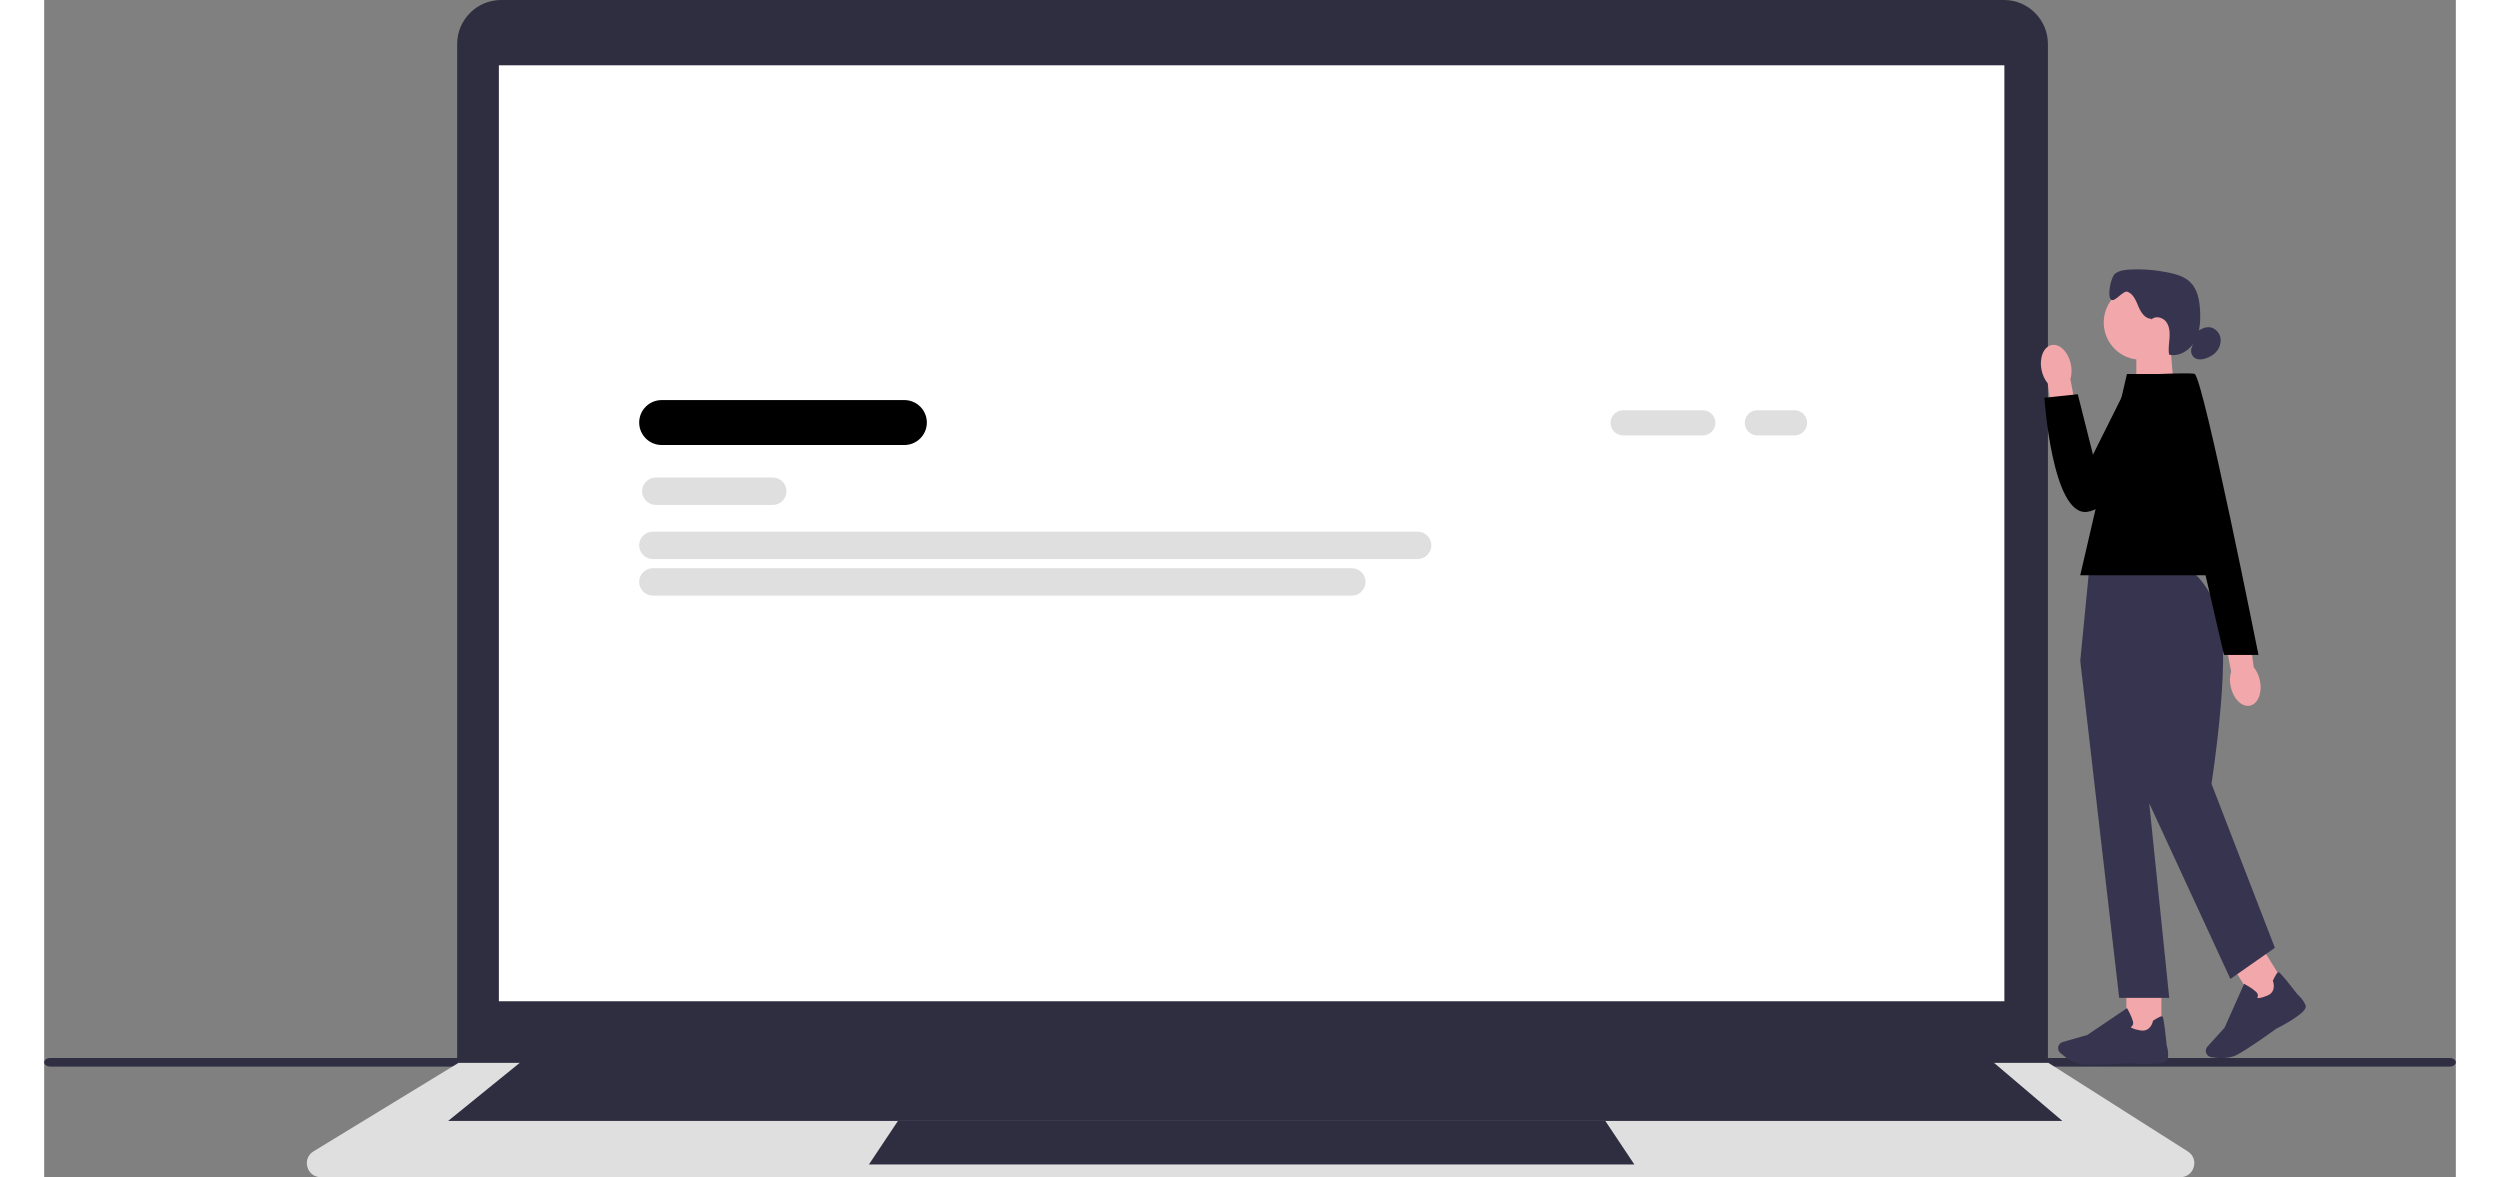<svg xmlns="http://www.w3.org/2000/svg" xmlns:xlink="http://www.w3.org/1999/xlink" width="850.85" height="400.64" viewBox="0 0 949.85 463.64"><rect x="0" y="0" width="949.85" height="463.64" fill="#808080" stroke="none"/><path d="m0,418.39c0,.94,1.07,1.69,2.41,1.69h945.03c1.33,0,2.41-.75,2.41-1.69s-1.07-1.69-2.41-1.69H2.41c-1.33,0-2.41.75-2.41,1.69Z" fill="#2f2e43" stroke-width="0"/><path d="m789.19,420.78H162.66V17.31c0-9.54,7.76-17.31,17.31-17.31h591.91c9.54,0,17.31,7.76,17.31,17.31v403.47Z" fill="#2f2e41" stroke-width="0"/><path d="m841.34,463.64H108.95c-2.53,0-4.6-1.57-5.29-4.01-.68-2.43.27-4.86,2.43-6.17l57.09-34.83h626.22l.18.11,54.72,34.77c2.11,1.34,3.03,3.76,2.33,6.17-.7,2.4-2.77,3.96-5.27,3.96Z" fill="#dfdfdf" stroke-width="0"/><rect x="179.09" y="25.72" width="592.95" height="368.63" fill="#fff" stroke-width="0"/><polygon points="794.9 441.5 159.09 441.5 190.52 416 764.9 416 794.9 441.5" fill="#2f2e41" stroke-width="0"/><polygon points="626.31 458.64 324.83 458.64 336.26 441.5 614.88 441.5 626.31 458.64" fill="#2f2e41" stroke-width="0"/><path d="m653.28,171.49h-31.41c-2.73,0-4.95-2.22-4.95-4.95s2.22-4.95,4.95-4.95h31.41c2.73,0,4.95,2.22,4.95,4.95s-2.22,4.95-4.95,4.95Z" fill="#dfdfdf" stroke-width="0"/><path d="m689.4,171.49h-14.66c-2.73,0-4.95-2.22-4.95-4.95s2.22-4.95,4.95-4.95h14.66c2.73,0,4.95,2.22,4.95,4.95s-2.22,4.95-4.95,4.95Z" fill="#dfdfdf" stroke-width="0"/><path d="m338.8,175.27h-95.6c-4.88,0-8.85-3.97-8.85-8.85s3.97-8.85,8.85-8.85h95.6c4.88,0,8.85,3.97,8.85,8.85s-3.97,8.85-8.85,8.85Z" fill="#000000" stroke-width="0"/><path d="m286.97,198.88h-46.07c-2.97,0-5.4-2.42-5.4-5.4s2.42-5.4,5.4-5.4h46.07c2.97,0,5.4,2.42,5.4,5.4s-2.42,5.4-5.4,5.4Z" fill="#dfdfdf" stroke-width="0"/><path d="m540.95,220.19H239.74c-2.97,0-5.4-2.42-5.4-5.4s2.42-5.4,5.4-5.4h301.21c2.97,0,5.4,2.42,5.4,5.4s-2.42,5.4-5.4,5.4Z" fill="#dfdfdf" stroke-width="0"/><path d="m515.04,234.59H239.74c-2.97,0-5.4-2.42-5.4-5.4s2.42-5.4,5.4-5.4h275.29c2.97,0,5.4,2.42,5.4,5.4s-2.42,5.4-5.4,5.4Z" fill="#dfdfdf" stroke-width="0"/><polygon points="838.74 152.18 824.02 157.02 824.02 135.82 837.38 135.82 838.74 152.18" fill="#f2a7aa" stroke-width="0"/><circle cx="825.84" cy="127.02" r="14.67" fill="#f2a7aa" stroke-width="0"/><path d="m829.87,125.57c-2.46-.07-4.07-2.56-5.02-4.82-.95-2.27-1.94-4.87-4.21-5.81-1.86-.77-5.15,4.4-6.62,3.03-1.53-1.43-.04-8.81,1.59-10.13s3.85-1.58,5.95-1.68c5.11-.24,10.26.18,15.27,1.22,3.1.65,6.29,1.62,8.53,3.86,2.83,2.84,3.56,7.13,3.76,11.14.21,4.1-.03,8.4-2.02,11.98-1.99,3.59-6.17,6.24-10.17,5.32-.4-2.18,0-4.41.16-6.62.15-2.21,0-4.59-1.35-6.35s-4.23-2.45-5.8-.89" fill="#36344e" stroke-width="0"/><path d="m847.92,130.65c1.47-1.08,3.22-1.97,5.03-1.75,1.95.24,3.6,1.85,4.1,3.75s-.06,4-1.27,5.55c-1.21,1.55-3,2.58-4.9,3.1-1.1.3-2.3.42-3.35-.03-1.54-.66-2.37-2.64-1.77-4.2" fill="#36344e" stroke-width="0"/><rect x="820.09" y="388" width="13.79" height="19.56" fill="#f2a7aa" stroke-width="0"/><path d="m806.66,419.41c-1.45,0-2.74-.04-3.71-.13-3.66-.34-7.16-3.04-8.92-4.62-.79-.71-1.04-1.84-.63-2.82h0c.29-.7.88-1.22,1.61-1.43l9.68-2.77,15.67-10.58.17.31c.07.12,1.6,2.89,2.12,4.76.2.71.14,1.31-.15,1.77-.21.32-.49.5-.73.61.28.3,1.17.9,3.91,1.34,3.99.64,4.84-3.51,4.87-3.68l.03-.14.12-.08c1.9-1.23,3.07-1.78,3.48-1.66.25.08.67.2,1.81,11.49.11.35.91,2.95.37,5.43-.59,2.7-12.39,1.77-14.75,1.56-.07,0-8.9.64-14.96.64Z" fill="#36344e" stroke-width="0"/><rect x="865.58" y="374.8" width="13.79" height="19.56" transform="translate(-71.35 519.94) rotate(-31.95)" fill="#f2a7aa" stroke-width="0"/><path d="m857.61,416.73c-1.62,0-3.11-.19-4.17-.38-1.04-.18-1.86-1.01-2.03-2.06h0c-.12-.75.1-1.5.61-2.07l6.75-7.47,7.7-17.27.31.17c.12.06,2.89,1.6,4.32,2.92.54.5.81,1.03.8,1.58,0,.38-.15.69-.29.9.4.1,1.47.14,4.03-.94,3.73-1.57,2.25-5.54,2.19-5.71l-.05-.13.06-.13c.97-2.05,1.66-3.14,2.07-3.25.25-.07.68-.18,7.61,8.79.28.24,2.33,2.02,3.19,4.42.93,2.6-9.58,8.06-11.69,9.13-.07.05-11.06,8.04-15.57,10.31-1.79.9-3.91,1.18-5.84,1.18Z" fill="#36344e" stroke-width="0"/><path d="m844.04,224.38h-38.61l-3.5,35.92,15.33,132.71h19.71l-7.88-76.65,31.97,69.2,17.52-12.26-24.97-64.6s8.92-56.28,1.91-70.3c-7.01-14.02-11.48-14.02-11.48-14.02Z" fill="#36344e" stroke-width="0"/><polygon points="863.24 226.57 801.92 226.57 820.32 147.3 847.03 147.3 863.24 226.57" fill="#000000" stroke-width="0"/><path id="uuid-52db3307-ec3e-496d-a5d4-9d1f33ffc652-45-45-44-44-89" d="m786.69,145.73c-.98-4.82.81-9.23,4-9.84,3.19-.61,6.56,2.8,7.54,7.63.42,1.92.35,3.91-.19,5.81l3.88,20.49-10.02,1.58-2.76-20.36c-1.24-1.55-2.08-3.37-2.45-5.31h0Z" fill="#f2a7aa" stroke-width="0"/><path d="m846.38,147.3h-23.56l-15.88,31.77-5.99-23.8-13.16,1.4s3.11,46.51,16.73,44.94c13.61-1.57,45.36-43.48,41.87-54.3Z" fill="#000000" stroke-width="0"/><path id="uuid-2800d917-a06e-4fc6-b661-0f9df9cadefc-46-46-45-45-90" d="m872.7,268.11c.98,4.82-.81,9.23-4,9.84-3.19.61-6.56-2.8-7.54-7.63-.42-1.92-.35-3.91.19-5.81l-3.88-20.49,10.02-1.58,2.76,20.36c1.24,1.55,2.08,3.37,2.45,5.31,0,0,0,0,0,0Z" fill="#f2a7aa" stroke-width="0"/><path d="m832.95,147.3s13.39-.57,14.08,0c3.65,2.99,25.09,110.66,25.09,110.66h-13.58s-25.6-110.66-25.6-110.66Z" fill="#000000" stroke-width="0"/></svg>